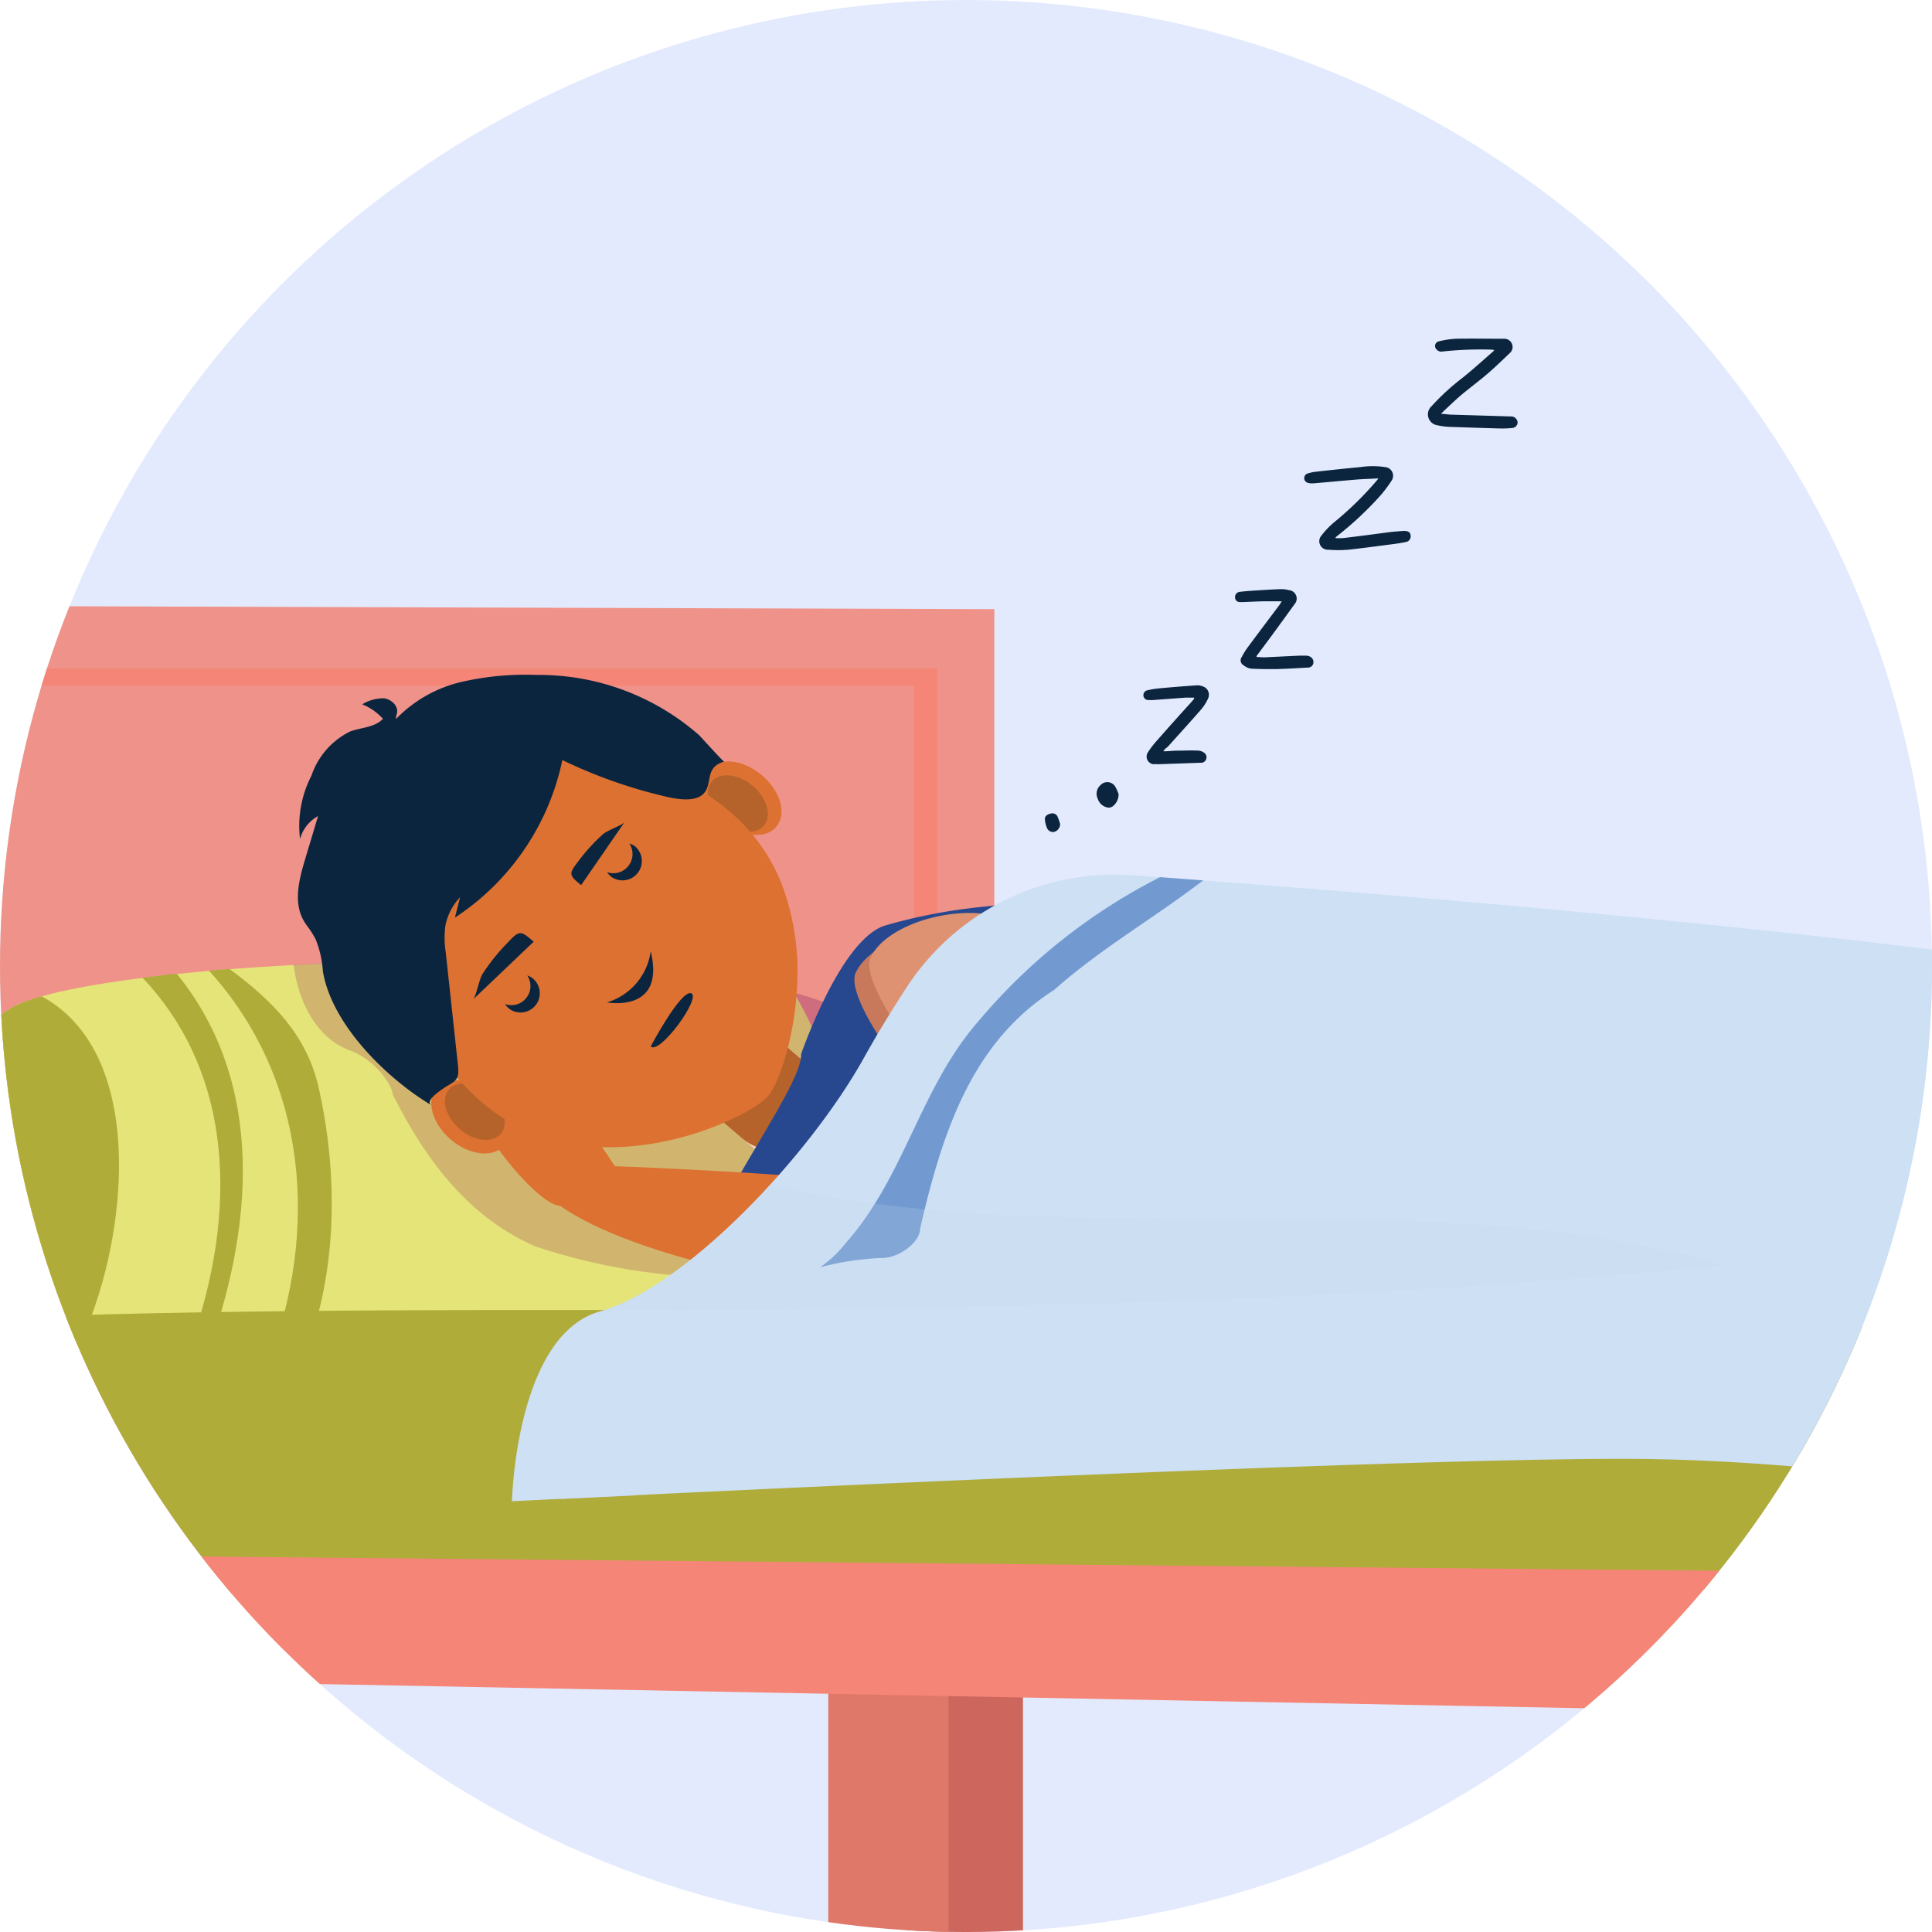 <svg xmlns="http://www.w3.org/2000/svg" xmlns:xlink="http://www.w3.org/1999/xlink" width="150" height="150" viewBox="0 0 150 150">
  <defs>
    <clipPath id="clip-path">
      <circle id="Ellipse_222" data-name="Ellipse 222" cx="75" cy="75" r="75" fill="none"/>
    </clipPath>
  </defs>
  <g id="AAyush_Illustration-09" data-name="AAyush Illustration-09" transform="translate(-35.279 -32.289)" style="isolation: isolate">
    <g id="Layer_1" data-name="Layer 1" transform="translate(35.28 32.29)">
      <g id="Group_5564" data-name="Group 5564" transform="translate(0)" clip-path="url(#clip-path)">
        <circle id="Ellipse_220" data-name="Ellipse 220" cx="75" cy="75" r="75" fill="#e3eafd"/>
        <circle id="Ellipse_221" data-name="Ellipse 221" cx="75" cy="75" r="75" transform="translate(0 -0.004)" fill="none"/>
        <path id="Path_44857" data-name="Path 44857" d="M-6.03,221.142-1.792,138l91.333.289v77.846Z" transform="translate(-12.34 -90.993)" fill="#ef9289"/>
        <path id="Path_44858" data-name="Path 44858" d="M24.89,222.128l1.334-.107V150.334h74.262v67.489l1.779-.111V149H24.89Z" transform="translate(-29.51 -97.101)" fill="#f58577"/>
        <path id="Path_44859" data-name="Path 44859" d="M31.565,227.567s-7.226-19.65,1.156-23.964,65.021-6.092,67.343,3.157,3.758,19.361,0,21.385S33.3,234.5,31.565,227.567Z" transform="translate(-31.61 -125.468)" fill="#e4e478"/>
        <path id="Path_44860" data-name="Path 44860" d="M105.339,222.227c-4.865-2.086-8.338-6.257-11.117-11.815,0-.694-1.392-2.779-3.477-3.473-2.432-.974-3.838-3.651-4.224-6.6,19.308-1.009,44.152.334,45.669,6.395,1.463,5.865,2.579,12.078,2.246,16.355C124.8,225.233,114.922,225.42,105.339,222.227Z" transform="translate(-63.735 -125.442)" fill="#a3495b" opacity="0.3" style="mix-blend-mode: multiply;isolation: isolate"/>
        <path id="Path_44861" data-name="Path 44861" d="M62.815,202.28c6.933,8.538,6,19.886,2.166,30.114l-1.543-.071c3.971-10.183,4.3-21.718-3.277-29.723Q61.423,202.427,62.815,202.28Z" transform="translate(-49.096 -126.689)" fill="#afac3a"/>
        <path id="Path_44862" data-name="Path 44862" d="M173.89,205.61a23.915,23.915,0,0,1,2.419.765,42.082,42.082,0,0,1,2.535,25.347c-.547.1-1.2.209-1.934.316A32.809,32.809,0,0,0,173.89,205.61Z" transform="translate(-112.253 -128.538)" fill="#cf6d7f"/>
        <path id="Path_44863" data-name="Path 44863" d="M163.413,231.417c3.887-9.049,3.42-20.122-1.743-28.317.587.089,1.156.191,1.712.289,4.447,8.356,6.012,19.237,2.441,27.784C165.058,231.253,164.254,231.337,163.413,231.417Z" transform="translate(-105.467 -127.144)" fill="#cf6d7f"/>
        <path id="Path_44864" data-name="Path 44864" d="M71.76,201.583l1.588-.133c3.157,2.343,6.11,5.083,7,9.538,1.561,7.173,1.263,14.843-1.423,21.118-.863,0-1.712,0-2.552-.027C80.262,221.839,79.511,210.144,71.76,201.583Z" transform="translate(-55.538 -126.228)" fill="#afac3a"/>
        <path id="Path_44865" data-name="Path 44865" d="M31.565,230.987s-7.226-19.65,1.156-23.964a11.722,11.722,0,0,1,2.121-.783c7.964,4.327,6.7,17.734,3.655,25.347a12.362,12.362,0,0,1-1.116,2.09C34.015,233.059,31.863,232.192,31.565,230.987Z" transform="translate(-31.61 -128.888)" fill="#afac3a"/>
        <path id="Path_44866" data-name="Path 44866" d="M120.081,275.355c-2.312,0,1.138-8.636,5.959-13.945,60.615.044,149.9,2.188,151.245,3.34,1.263,1.081,1.605,7.84,1.685,12.771-19.6,0-39.132-2.922-58.133-3.557C187.494,273.27,153.432,278.833,120.081,275.355Z" transform="translate(-81.963 -159.525)" fill="#c95d72" opacity="0.2" style="mix-blend-mode: multiply;isolation: isolate"/>
        <path id="Path_44867" data-name="Path 44867" d="M193.23,366.809h9.187V320.855l-8.894-1.445Z" transform="translate(-122.993 -191.733)" fill="#cd675d"/>
        <path id="Path_44868" data-name="Path 44868" d="M189.228,313.33v50.1H179.89V318.342Z" transform="translate(-115.585 -188.357)" fill="#e07869"/>
        <path id="Path_44869" data-name="Path 44869" d="M7.23,366.809h9.187V320.855L7.523,319.41Z" transform="translate(-19.703 -191.733)" fill="#e07869"/>
        <path id="Path_44870" data-name="Path 44870" d="M4.228,313.33v50.1H-5.11V318.342Z" transform="translate(-12.851 -188.357)" fill="#f58577"/>
        <path id="Path_44871" data-name="Path 44871" d="M217.373,282.41s.334-16.338-1.69-18.072S12.162,258.616,9.551,262.951s0,20.282,0,20.282Z" transform="translate(-20.348 -159.296)" fill="#afac3a"/>
        <path id="Path_44872" data-name="Path 44872" d="M215.7,305.418-4.977,303.35l-.583,9.392,221.589,4.238Z" transform="translate(-12.601 -182.815)" fill="#f58577"/>
        <path id="Path_44873" data-name="Path 44873" d="M-5.11,137.878l8.894-.1v83.253H-5.11Z" transform="translate(-12.851 -90.871)" fill="#f58577"/>
        <path id="Path_44874" data-name="Path 44874" d="M128.885,227.654s-3.273-4.914-3.949-5.2-6.55-2.6-7.035-.578,4.82,8.769,6.746,8.867S128.885,227.654,128.885,227.654Z" transform="translate(-81.144 -137.113)" fill="#dd7131"/>
        <path id="Path_44875" data-name="Path 44875" d="M117.9,221.873c.485-2.023,6.359.289,7.035.578.52.222,2.584,3.193,3.5,4.54-2.721-.525-5.968-1.254-8.222-.173C118.782,224.924,117.671,222.852,117.9,221.873Z" transform="translate(-81.144 -137.113)" fill="#dd7131"/>
        <rect id="Rectangle_2244" data-name="Rectangle 2244" width="7.653" height="8.84" transform="translate(66.87 86.208) rotate(130.49)" fill="#fccebc"/>
        <path id="Path_44876" data-name="Path 44876" d="M165.477,219.249h0a3.82,3.82,0,0,0-.445-5.394l-3.811-3.255-4.972,5.821,3.815,3.255a3.829,3.829,0,0,0,5.412-.427Z" transform="translate(-102.457 -131.309)" fill="#b5632b"/>
        <path id="Path_44877" data-name="Path 44877" d="M159.609,169.854c1.45,1.236,3.3,1.445,4.14.445s.338-2.775-1.112-4-3.3-1.445-4.136-.445S158.16,168.613,159.609,169.854Z" transform="translate(-103.482 -106.108)" fill="#dd7131"/>
        <path id="Path_44878" data-name="Path 44878" d="M160.044,171.2c1.112.947,2.535,1.107,3.175.356s.262-2.134-.849-3.082-2.535-1.112-3.179-.36S158.932,170.245,160.044,171.2Z" transform="translate(-103.916 -107.451)" fill="#b5632b"/>
        <path id="Path_44879" data-name="Path 44879" d="M115.118,221.962c1.45,1.236,1.948,3.037,1.112,4s-2.69.774-4.14-.467-1.943-3.033-1.107-4S113.672,220.726,115.118,221.962Z" transform="translate(-77.093 -137.019)" fill="#dd7131"/>
        <path id="Path_44880" data-name="Path 44880" d="M116.434,222.274c1.116.952,1.494,2.33.854,3.082s-2.068.6-3.179-.356-1.494-2.33-.849-3.082S115.322,221.327,116.434,222.274Z" transform="translate(-78.409 -137.331)" fill="#b5632b"/>
        <path id="Path_44881" data-name="Path 44881" d="M131.035,168.742a14.141,14.141,0,0,1,4.042,5.741,19.308,19.308,0,0,1,1.134,7.737c-.191,4.14-1.459,7.613-2.223,8.533-1.636,1.917-13.9,7.644-22.2.556-6.941-5.923-8.249-15.777-2.926-22.007S124.1,162.819,131.035,168.742Z" transform="translate(-74.325 -105.686)" fill="#dd7131"/>
        <path id="Path_44882" data-name="Path 44882" d="M141.6,182.145a1.334,1.334,0,0,1-.32-.351,1.49,1.49,0,0,0,1.73-2.223,1.334,1.334,0,0,1,.445.222,1.5,1.5,0,0,1-1.832,2.37Z" transform="translate(-94.144 -114.077)" fill="#0b253f"/>
        <path id="Path_44883" data-name="Path 44883" d="M123.785,205.175a1.276,1.276,0,0,1-.325-.351,1.485,1.485,0,0,0,1.725-2.223,1.334,1.334,0,0,1,.422.227,1.492,1.492,0,0,1-1.823,2.361Z" transform="translate(-84.248 -126.866)" fill="#0b253f"/>
        <path id="Path_44884" data-name="Path 44884" d="M144.653,198.36a4.825,4.825,0,0,1-3.393,3.975S145.827,203.216,144.653,198.36Z" transform="translate(-94.133 -124.512)" fill="#0b253f"/>
        <path id="Path_44885" data-name="Path 44885" d="M135.528,180.5c-.72-.618-.6-.778.076-1.668a14.367,14.367,0,0,1,1.89-2.068c.347-.307,1.512-.7,1.672-.934l-3.371,4.891Z" transform="translate(-90.678 -112)" fill="#0b253f"/>
        <path id="Path_44886" data-name="Path 44886" d="M122.3,195.631c-.792-.671-.938-.516-1.779.369a15.725,15.725,0,0,0-1.912,2.392c-.267.445-.494,1.748-.72,1.965l4.7-4.478Z" transform="translate(-81.155 -122.765)" fill="#0b253f"/>
        <path id="Path_44887" data-name="Path 44887" d="M152.057,205.7c.738.382-2.45,4.754-3.157,4.131C148.878,209.823,151.292,205.319,152.057,205.7Z" transform="translate(-98.375 -128.576)" fill="#0b253f"/>
        <path id="Path_44888" data-name="Path 44888" d="M88.052,169.652a5.156,5.156,0,0,1-.347-.529c-.76-1.41-.32-3.139.138-4.674l1.014-3.384a2.908,2.908,0,0,0-1.4,1.779,8.515,8.515,0,0,1,.889-4.923,5.931,5.931,0,0,1,3.015-3.429c.863-.311,1.908-.307,2.535-.978a4.4,4.4,0,0,0-1.61-1.125,3.188,3.188,0,0,1,1.668-.467c.583.062,1.156.591,1.032,1.161a1.156,1.156,0,0,0-.076.445,10.326,10.326,0,0,1,5.078-2.877,22.235,22.235,0,0,1,5.848-.543,18.851,18.851,0,0,1,12.584,4.656c.147.133,1.894,2.094,1.97,2.072-1.57.445-.854,1.734-1.614,2.5s-2.477.329-3.326.12a38.459,38.459,0,0,1-7.626-2.739,19.366,19.366,0,0,1-8.342,12.233l.4-1.579a4.447,4.447,0,0,0-1.143,2.223,7.315,7.315,0,0,0,.027,2.019q.48,4.4.952,8.8c.107.969-.076,1.169-.738,1.547-.116.067-1.952,1.174-1.334,1.547-3.482-2.086-7.746-6.274-8.418-10.414a8.018,8.018,0,0,0-.556-2.459A7.585,7.585,0,0,0,88.052,169.652Z" transform="translate(-64.164 -97.707)" fill="#0b253f"/>
        <path id="Path_44889" data-name="Path 44889" d="M165.825,201.722s3.082-8.983,6.55-10c27.788-8.107,66.8,14.941,70.318,18.29,4.047,3.851-3.273,7.706-9.249,9.441s-73.59.787-74.938-1.525S166.016,204.319,165.825,201.722Z" transform="translate(-103.632 -119.874)" fill="#27488f"/>
        <path id="Path_44890" data-name="Path 44890" d="M194.182,194.49s13.007,7.079,13.007,9.392-11.464,3.709-13.007,5.843-10.792-9.441-9.636-11.949S190.713,193.717,194.182,194.49Z" transform="translate(-118.114 -122.252)" fill="#c8795c"/>
        <path id="Path_44891" data-name="Path 44891" d="M214,211.31s14.043,16.066,14.23,18.57-11.731,1.614-13.852-.889-11.944-14.065-11.944-14.065Z" transform="translate(-128.101 -131.703)" fill="#fccebc"/>
        <path id="Path_44892" data-name="Path 44892" d="M196.782,191.889s11.944,7.706,11.944,10.019-10.4,3.082-11.944,5.2-10.792-9.441-9.636-11.949S193.313,191.115,196.782,191.889Z" transform="translate(-119.558 -120.807)" fill="#df9271"/>
        <path id="Path_44893" data-name="Path 44893" d="M186.676,240.333s5.2,2.89,2.5,5.972-44.508.756-56.07-7.319l4.238-3.086s33.142,1.156,39.31,4.625Z" transform="translate(-89.607 -145.358)" fill="#dd7131"/>
        <path id="Path_44894" data-name="Path 44894" d="M139.16,261.043c2.668-1.992,6.274-2.268,9.636-3.113-5.461,3.264-8.6,9.178-9.867,15.768l-5.679.276C133.73,268.86,135.078,264.187,139.16,261.043Z" transform="translate(-89.685 -157.592)" fill="#d4c7e2"/>
        <path id="Path_44895" data-name="Path 44895" d="M168.21,255.491a18.1,18.1,0,0,1,4.554-1.921A13.812,13.812,0,0,1,168.21,255.491Z" transform="translate(-109.098 -155.171)" fill="#d4c7e2"/>
        <path id="Path_44896" data-name="Path 44896" d="M172.8,185.041a19.272,19.272,0,0,0-17.516,8.734c-1.1,1.694-2.223,3.513-3.26,5.381-4.336,7.8-13.967,17.916-20.522,19.748s-6.839,14.741-6.839,14.741,70.14-3.557,88.345-3.277,36.708,4.336,47.136,4.047,21.963,0,21.963,0,36.909,7.035,40.368,4.447,9.827-10.406,2.988-15.417c-14.163-1.734-18.788,0-24.569-4.625s-16.453-20.807-51.138-26.009C224.633,189.034,190.037,186.277,172.8,185.041Z" transform="translate(-84.914 -117.089)" fill="#cde0f4"/>
        <path id="Path_44897" data-name="Path 44897" d="M186.222,212.7c0,1.152-1.734,2.308-2.89,2.308a21.906,21.906,0,0,0-4.891.729,8.947,8.947,0,0,0,2-1.885c4.625-5.2,5.781-12.135,10.406-17.343a44.913,44.913,0,0,1,14-11.064l3.344.249c-3.766,2.9-7.946,5.283-11.562,8.5C190.251,198.252,187.956,205.189,186.222,212.7Z" transform="translate(-114.779 -117.343)" fill="#729ad1"/>
        <path id="Path_44898" data-name="Path 44898" d="M414.333,284.461c4.625,1.156,10.984,0,15.6-1.734,14.759-4.74,33.351,2.521,47.923-4.487a6.252,6.252,0,0,1,.445,3.077c-11.731,7.257-30.332-2.544-42.6,2.566a72.322,72.322,0,0,1-7.173,2.255c-4.211-.067-11.62-.129-18.521.062a115.478,115.478,0,0,1-15.43-1.165,27.232,27.232,0,0,1,19.753-.574Z" transform="translate(-234.806 -168.871)" fill="#d4c7e2"/>
        <path id="Path_44899" data-name="Path 44899" d="M153.606,239.21c24.573,5.545,50.311-.64,74.115,6.226-28.989,2.846-57.982,3.451-86.971,3.469C144.588,247.708,149.412,243.795,153.606,239.21Z" transform="translate(-93.849 -147.197)" fill="#c3d7ef" opacity="0.2" style="mix-blend-mode: multiply;isolation: isolate"/>
        <path id="Path_44900" data-name="Path 44900" d="M424.9,271.09,369.88,269l55.243.694Z" transform="translate(-221.09 -163.739)" fill="#a89dbc" opacity="0.2" style="mix-blend-mode: multiply;isolation: isolate"/>
        <path id="Path_44901" data-name="Path 44901" d="M268.71,114.633c-.569.031-1.143.044-1.712.093-1.1.089-2.2.2-3.3.289a1.362,1.362,0,0,1-.422-.036.382.382,0,0,1-.062-.716,3.352,3.352,0,0,1,.658-.147c1.165-.129,2.335-.258,3.5-.365a6.35,6.35,0,0,1,1.881,0,.676.676,0,0,1,.5,1.085,9.541,9.541,0,0,1-.938,1.227,26.344,26.344,0,0,1-3.26,3.037l-.129.107v.058a5.174,5.174,0,0,0,.587,0c1.156-.138,2.312-.289,3.473-.445.422-.053.845-.089,1.267-.111q.46,0,.494.32a.445.445,0,0,1-.391.543c-.382.085-.778.138-1.17.187-1.094.142-2.188.293-3.286.409a9.192,9.192,0,0,1-1.525,0,.663.663,0,0,1-.529-1.121,6.227,6.227,0,0,1,.978-1.018,25.881,25.881,0,0,0,3.291-3.219l.125-.16Z" transform="translate(-161.733 -77.489)" fill="#0b253f"/>
        <path id="Path_44902" data-name="Path 44902" d="M285.616,97.255c.289,0,.529.053.765.058l3.557.107,1.169.036a.511.511,0,0,1,.445.445.445.445,0,0,1-.378.445,7.7,7.7,0,0,1-1.014.04q-1.965-.053-3.927-.125a4.741,4.741,0,0,1-.889-.12.854.854,0,0,1-.471-1.485,18.232,18.232,0,0,1,2.428-2.223c.8-.64,1.556-1.334,2.33-2.006a1.552,1.552,0,0,0,.111-.129,2,2,0,0,0-.222-.031,27.321,27.321,0,0,0-3.815.147.476.476,0,0,1-.445-.16.369.369,0,0,1,.178-.631,6.79,6.79,0,0,1,1.3-.2c1.25-.027,2.5,0,3.753,0a.636.636,0,0,1,.445,1.121c-.583.556-1.165,1.121-1.779,1.645s-1.4,1.107-2.077,1.681c-.445.387-.889.818-1.334,1.232A1.771,1.771,0,0,0,285.616,97.255Z" transform="translate(-173.726 -65.122)" fill="#0b253f"/>
        <path id="Path_44903" data-name="Path 44903" d="M252.6,140.424c.218,0,.445.031.649.022l2.668-.129h.511a.791.791,0,0,1,.227.044.476.476,0,0,1,.342.5.418.418,0,0,1-.445.382c-.84.049-1.681.1-2.521.12-.623,0-1.245,0-1.868-.036a1.147,1.147,0,0,1-.569-.249.445.445,0,0,1-.147-.685,5.467,5.467,0,0,1,.471-.752c.814-1.1,1.636-2.188,2.455-3.282.058-.085.111-.178.165-.262h-1.174c-.6,0-1.2.04-1.8.062h-.276a.365.365,0,0,1-.378-.378.4.4,0,0,1,.351-.414c.3-.036.6-.067.889-.084.752-.049,1.507-.1,2.263-.129a2.428,2.428,0,0,1,.694.08.654.654,0,0,1,.422,1.089c-.889,1.236-1.779,2.459-2.695,3.682-.089.12-.173.24-.262.356Z" transform="translate(-155.023 -89.414)" fill="#0b253f"/>
        <path id="Path_44904" data-name="Path 44904" d="M236.458,157.064c.391,0,.72-.044,1.049-.049.574,0,1.147-.036,1.716,0a.863.863,0,0,1,.445.191.414.414,0,0,1,.111.489.4.4,0,0,1-.4.258l-3.331.116a1.626,1.626,0,0,0-.36,0,.6.6,0,0,1-.445-.889,6.849,6.849,0,0,1,.609-.818c.889-1.014,1.779-2.014,2.7-3.024.107-.116.209-.24.311-.365l-.027-.076h-.636l-2.521.187a2.933,2.933,0,0,1-.342,0,.382.382,0,0,1-.418-.311.391.391,0,0,1,.307-.445,6.4,6.4,0,0,1,.921-.151q1.432-.133,2.877-.231a1.1,1.1,0,0,1,.494.076.68.68,0,0,1,.414.952,3.558,3.558,0,0,1-.556.867c-.845.969-1.716,1.921-2.575,2.882A1.174,1.174,0,0,0,236.458,157.064Z" transform="translate(-146.143 -98.735)" fill="#0b253f"/>
        <path id="Path_44905" data-name="Path 44905" d="M228.447,169.775a1.17,1.17,0,0,1-.445.938.542.542,0,0,1-.351.111,1,1,0,0,1-.827-.7.889.889,0,0,1,.209-1.041.72.72,0,0,1,1.143.093A3.344,3.344,0,0,1,228.447,169.775Z" transform="translate(-141.6 -108.12)" fill="#0b253f"/>
        <path id="Path_44906" data-name="Path 44906" d="M218.893,175.107a.631.631,0,0,1-.445.614.5.5,0,0,1-.583-.32,2.156,2.156,0,0,1-.156-.694c0-.191.191-.351.445-.4a.445.445,0,0,1,.529.209A4.727,4.727,0,0,1,218.893,175.107Z" transform="translate(-136.587 -111.139)" fill="#0b253f"/>
      </g>
    </g>
  </g>
</svg>
